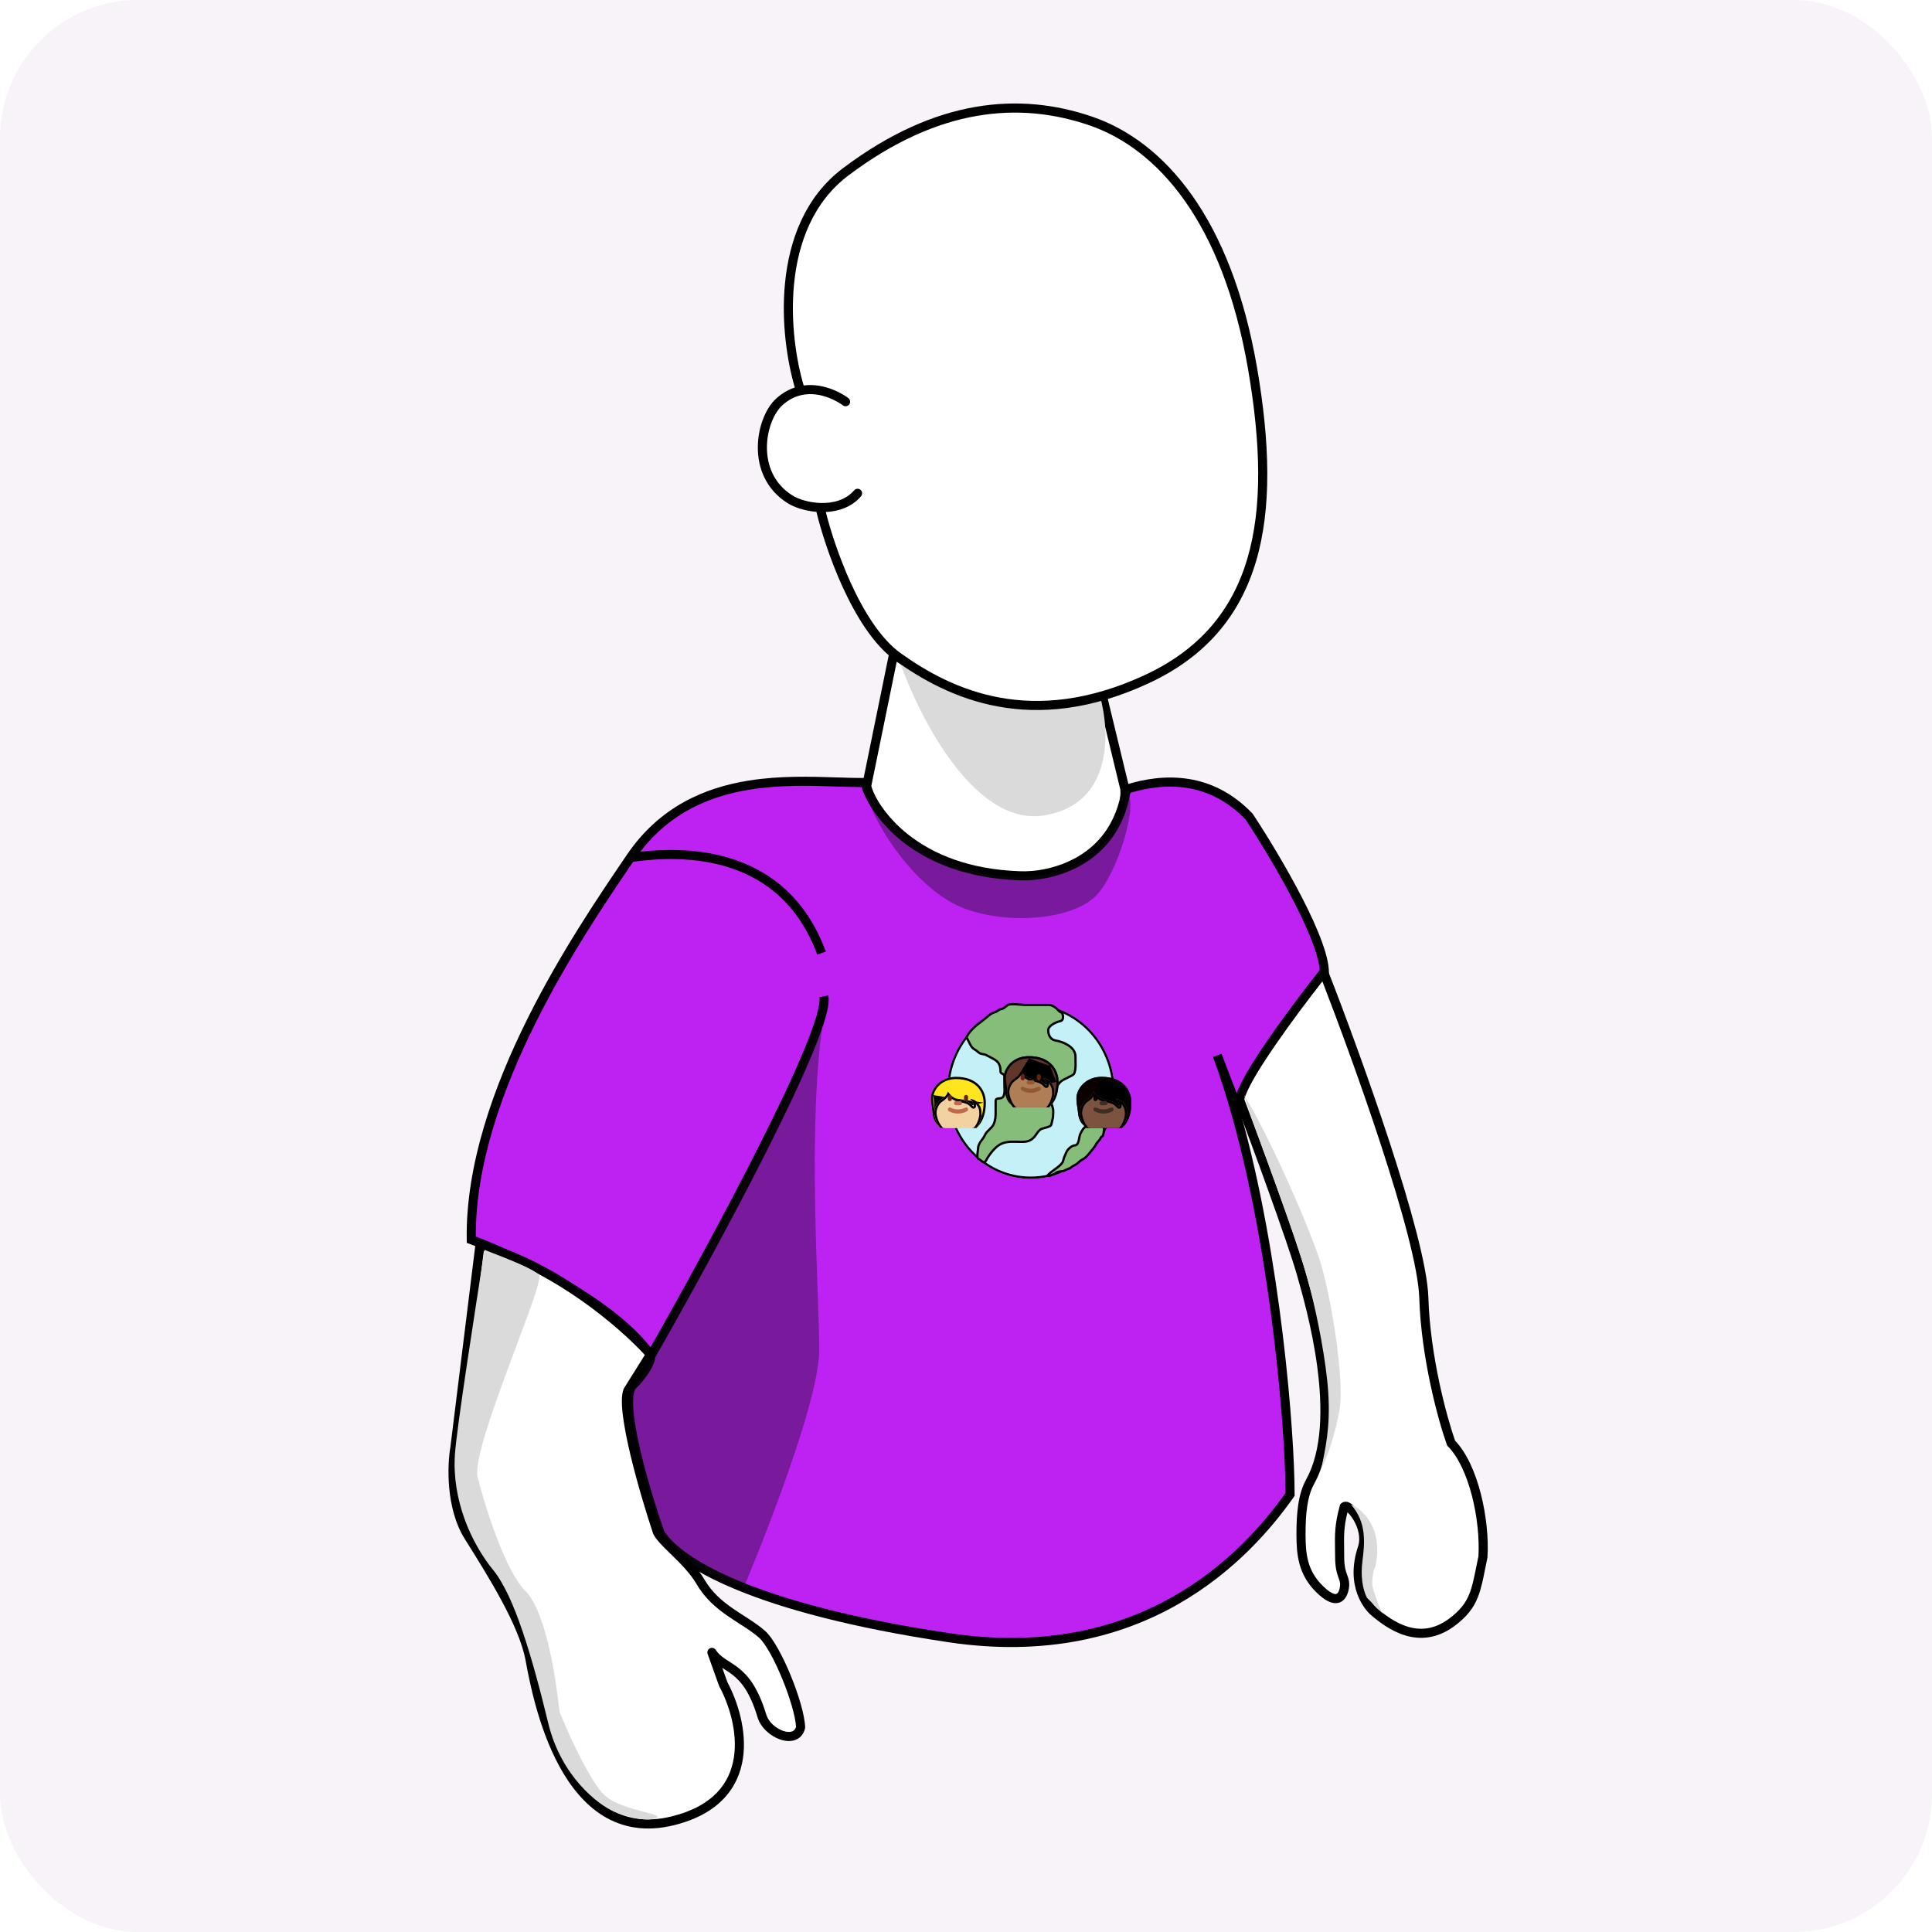 <svg width="56" height="56" viewBox="0 0 56 56" fill="none" xmlns="http://www.w3.org/2000/svg">
<rect width="56" height="56" rx="4" fill="#F7F3F8"/>
<path d="M25.119 22.787L25.903 18.956C28.34 20.654 29.951 20.698 31.953 20.175L32.606 22.874C32.65 23.803 32.041 25.617 29.255 25.443C26.468 25.269 25.337 23.6 25.119 22.787Z" fill="white"/>
<path fill-rule="evenodd" clip-rule="evenodd" d="M25.854 18.834C25.895 18.818 25.942 18.823 25.978 18.848C27.186 19.69 28.18 20.115 29.113 20.268C30.045 20.422 30.928 20.307 31.92 20.048C31.954 20.039 31.991 20.044 32.021 20.062C32.052 20.08 32.073 20.11 32.082 20.144L32.735 22.843C32.737 22.852 32.738 22.86 32.738 22.868C32.761 23.36 32.612 24.082 32.089 24.66C31.562 25.244 30.671 25.663 29.246 25.574C26.403 25.397 25.224 23.688 24.992 22.821C24.986 22.802 24.986 22.781 24.99 22.761L25.773 18.93C25.782 18.887 25.812 18.851 25.854 18.834ZM25.992 19.178L25.255 22.783C25.477 23.553 26.568 25.143 29.263 25.311C30.625 25.396 31.431 24.996 31.894 24.484C32.357 23.972 32.493 23.33 32.475 22.893L31.857 20.336C30.897 20.577 30.011 20.684 29.07 20.529C28.131 20.374 27.149 19.96 25.992 19.178Z" fill="black"/>
<path d="M30.249 23.637C28.218 23.951 26.592 20.706 26.033 19.044C28.733 20.874 30.28 20.534 31.865 20.185L31.884 20.181C32.17 21.187 32.279 23.322 30.249 23.637Z" fill="#DADADA"/>
<path d="M24.51 4.983C22.385 6.585 22.739 9.871 23.204 11.322C23.002 11.367 22.794 11.465 22.594 11.643C22.039 12.138 21.724 13.733 22.899 14.473C23.093 14.595 23.422 14.698 23.77 14.711C24.002 15.726 24.814 18.173 26.033 19.044C27.557 20.132 29.907 21.22 33.216 19.697C36.524 18.173 37.047 14.995 36.307 10.685C35.567 6.376 33.651 4.199 31.605 3.503C29.559 2.806 27.165 2.98 24.51 4.983Z" fill="white"/>
<path fill-rule="evenodd" clip-rule="evenodd" d="M31.563 3.628C29.561 2.946 27.212 3.11 24.589 5.088C23.567 5.859 23.134 7.04 23.017 8.222C22.906 9.346 23.082 10.455 23.295 11.173C23.601 11.133 23.886 11.197 24.107 11.28C24.357 11.374 24.535 11.496 24.59 11.539C24.648 11.584 24.658 11.667 24.614 11.724C24.569 11.782 24.486 11.792 24.429 11.747C24.391 11.718 24.235 11.61 24.014 11.527C23.793 11.443 23.517 11.388 23.232 11.451C23.052 11.491 22.865 11.578 22.682 11.742C22.44 11.958 22.231 12.44 22.23 12.966C22.228 13.485 22.428 14.021 22.969 14.361C23.14 14.469 23.445 14.567 23.774 14.579C24.145 14.592 24.516 14.494 24.758 14.213C24.805 14.158 24.888 14.151 24.944 14.198C24.999 14.246 25.005 14.329 24.958 14.384C24.688 14.7 24.304 14.823 23.937 14.841C24.065 15.352 24.309 16.122 24.651 16.877C25.034 17.721 25.53 18.522 26.11 18.936C26.863 19.474 27.813 20.007 28.979 20.22C30.142 20.432 31.53 20.328 33.161 19.577C34.781 18.831 35.712 17.685 36.153 16.198C36.596 14.704 36.545 12.855 36.177 10.708C35.441 6.426 33.547 4.303 31.563 3.628ZM23.664 14.836C23.791 15.36 24.046 16.181 24.411 16.986C24.798 17.837 25.317 18.694 25.957 19.151C26.727 19.701 27.714 20.257 28.932 20.479C30.151 20.702 31.594 20.589 33.271 19.816C34.96 19.039 35.943 17.834 36.406 16.273C36.866 14.721 36.808 12.825 36.437 10.663C35.692 6.326 33.756 4.096 31.648 3.378C29.558 2.666 27.118 2.85 24.43 4.878C23.328 5.709 22.876 6.972 22.755 8.196C22.64 9.35 22.819 10.485 23.038 11.232C22.859 11.291 22.679 11.391 22.506 11.545C22.194 11.823 21.967 12.386 21.966 12.966C21.964 13.553 22.194 14.185 22.829 14.584C23.026 14.708 23.334 14.809 23.664 14.836Z" fill="black"/>
<path d="M25.065 22.681C23.351 22.703 20.12 22.133 18.275 24.857C16.891 26.901 13.594 31.647 13.66 35.932C14.957 36.416 17.814 37.765 18.868 39.295C18.868 39.404 18.763 39.73 18.341 40.152C17.919 40.574 18.693 43.184 19.132 44.437C19.66 45.294 21.861 46.626 27.505 47.469C33.148 48.313 36.141 45.096 37.394 43.316C37.394 41.272 36.872 34.898 35.284 30.592L35.943 32.306C35.732 31.674 37.481 29.362 38.382 28.285C38.488 27.388 36.976 24.835 36.207 23.67C35.099 22.51 33.746 22.527 32.647 22.879C32.33 24.989 30.449 25.428 29.548 25.384C26.542 25.279 25.307 23.538 25.065 22.681Z" fill="#BD22F3"/>
<path fill-rule="evenodd" clip-rule="evenodd" d="M24.263 22.534C24.558 22.544 24.828 22.552 25.064 22.549L25.165 22.548L25.192 22.646C25.418 23.446 26.603 25.149 29.553 25.253L29.555 25.253L29.555 25.253C29.984 25.274 30.653 25.178 31.25 24.826C31.841 24.476 32.365 23.872 32.517 22.86L32.529 22.779L32.607 22.754C33.734 22.393 35.148 22.369 36.302 23.579L36.31 23.588L36.317 23.598C36.703 24.183 37.276 25.116 37.74 26.018C37.972 26.468 38.178 26.914 38.319 27.305C38.459 27.69 38.544 28.043 38.513 28.3L38.509 28.34L38.483 28.37C38.035 28.906 37.376 29.749 36.856 30.535C36.596 30.928 36.373 31.304 36.228 31.618C36.156 31.775 36.105 31.912 36.079 32.026C36.051 32.143 36.053 32.22 36.068 32.265L35.97 32.3C37.129 36.441 37.525 41.528 37.525 43.316V43.358L37.501 43.392C36.235 45.191 33.199 48.454 27.485 47.6C24.657 47.177 22.684 46.631 21.35 46.08C20.02 45.531 19.306 44.971 19.02 44.506L19.012 44.494L19.008 44.48C18.787 43.851 18.482 42.88 18.285 42.012C18.187 41.578 18.114 41.165 18.093 40.831C18.083 40.664 18.085 40.512 18.106 40.385C18.126 40.261 18.166 40.14 18.248 40.058C18.451 39.855 18.574 39.679 18.647 39.544C18.7 39.444 18.723 39.371 18.732 39.33C18.215 38.604 17.275 37.911 16.288 37.335C15.288 36.75 14.256 36.295 13.614 36.056L13.53 36.025L13.528 35.934C13.495 33.761 14.313 31.48 15.306 29.495C16.249 27.608 17.357 25.976 18.058 24.942C18.095 24.887 18.131 24.834 18.166 24.783C19.114 23.383 20.421 22.831 21.698 22.626C22.606 22.48 23.514 22.51 24.263 22.534ZM18.998 39.334C18.989 39.418 18.951 39.534 18.879 39.668C18.793 39.829 18.653 40.026 18.434 40.245C18.411 40.268 18.383 40.322 18.366 40.426C18.35 40.527 18.347 40.658 18.356 40.815C18.376 41.128 18.445 41.525 18.542 41.954C18.735 42.803 19.033 43.756 19.252 44.38C19.499 44.77 20.149 45.299 21.45 45.836C22.759 46.376 24.709 46.918 27.524 47.339C33.061 48.167 36.009 45.041 37.262 43.274C37.255 41.194 36.73 34.894 35.16 30.638L35.407 30.545L35.408 30.547L35.879 31.774C35.909 31.689 35.946 31.6 35.989 31.508C36.141 31.176 36.373 30.788 36.636 30.39C37.153 29.608 37.803 28.774 38.255 28.232C38.266 28.041 38.201 27.753 38.071 27.394C37.935 27.018 37.734 26.584 37.505 26.139C37.05 25.253 36.486 24.333 36.103 23.753C35.07 22.677 33.816 22.663 32.764 22.981C32.584 24.029 32.021 24.676 31.384 25.053C30.736 25.436 30.014 25.539 29.543 25.516C26.586 25.412 25.286 23.75 24.969 22.814C24.74 22.814 24.491 22.806 24.226 22.797C23.484 22.773 22.621 22.745 21.74 22.886C20.59 23.07 19.438 23.542 18.56 24.687C19.296 24.605 20.276 24.591 21.224 24.896C22.317 25.248 23.361 26.022 23.936 27.58L23.689 27.672C23.144 26.197 22.166 25.477 21.144 25.147C20.14 24.824 19.088 24.876 18.352 24.979C18.327 25.015 18.303 25.051 18.277 25.088C17.576 26.123 16.477 27.742 15.542 29.613C14.57 31.556 13.782 33.756 13.791 35.841C14.449 36.092 15.449 36.539 16.422 37.107C17.361 37.657 18.291 38.327 18.855 39.053C19.73 37.515 20.976 35.249 21.994 33.229C22.523 32.18 22.99 31.2 23.31 30.423C23.471 30.035 23.593 29.701 23.669 29.436C23.707 29.303 23.733 29.191 23.746 29.099C23.759 29.006 23.758 28.943 23.75 28.907L24.008 28.85C24.026 28.932 24.022 29.031 24.007 29.137C23.992 29.244 23.963 29.369 23.923 29.509C23.843 29.787 23.716 30.132 23.554 30.524C23.23 31.309 22.76 32.297 22.23 33.348C21.175 35.44 19.878 37.794 18.998 39.334Z" fill="black"/>
<path d="M23.875 29.491C23.896 29.359 23.919 29.231 23.944 29.107C23.977 29.14 23.95 29.275 23.875 29.491C23.383 32.532 23.746 37.485 23.746 39.127C23.746 40.841 21.57 45.984 21.57 45.984C20.977 45.83 19.685 45.324 19.263 44.533C18.736 43.544 18.011 40.973 18.208 40.314C18.494 40.006 18.986 39.417 18.933 39.259C20.488 36.399 23.352 30.989 23.875 29.491Z" fill="#160E1B" fill-opacity="0.4"/>
<path d="M32.307 31.637C32.307 33.036 31.219 34.169 29.877 34.169C28.535 34.169 27.447 33.036 27.447 31.637C27.447 30.239 28.535 29.106 29.877 29.106C31.219 29.106 32.307 30.239 32.307 31.637Z" fill="#C4F0F7"/>
<path fill-rule="evenodd" clip-rule="evenodd" d="M29.877 34.103C31.18 34.103 32.241 33.002 32.241 31.637C32.241 30.273 31.18 29.172 29.877 29.172C28.574 29.172 27.513 30.273 27.513 31.637C27.513 33.002 28.574 34.103 29.877 34.103ZM29.877 34.169C31.219 34.169 32.307 33.036 32.307 31.637C32.307 30.239 31.219 29.106 29.877 29.106C28.535 29.106 27.447 30.239 27.447 31.637C27.447 33.036 28.535 34.169 29.877 34.169Z" fill="black"/>
<path d="M28.012 30.07C28.109 30.212 28.118 30.352 28.266 30.429C28.319 30.456 28.353 30.508 28.407 30.533C28.463 30.559 28.534 30.551 28.591 30.584C28.822 30.718 29 30.739 29 31.054C29 31.139 29.113 31.11 29.113 31.201V31.445C29.113 31.551 29.152 31.799 29.011 31.832C28.943 31.848 28.859 31.823 28.859 31.922V32.186C28.859 32.344 28.861 32.445 28.802 32.583C28.749 32.708 28.601 32.776 28.545 32.906C28.493 33.029 28.357 33.126 28.351 33.28C28.349 33.347 28.295 33.574 28.367 33.596C28.418 33.611 28.454 33.672 28.506 33.684C28.571 33.699 28.591 33.609 28.633 33.545C28.726 33.404 28.862 33.231 29.014 33.158C29.203 33.067 29.409 33.097 29.614 33.097C29.767 33.097 29.863 33.077 29.972 32.964C30.043 32.89 30.094 32.758 30.198 32.719C30.258 32.696 30.421 32.666 30.461 32.621C30.475 32.605 30.523 32.394 30.524 32.362C30.526 32.29 30.538 32.187 30.517 32.117C30.479 31.986 30.433 31.866 30.409 31.732C30.39 31.622 30.483 31.642 30.55 31.584C30.619 31.524 30.665 31.435 30.727 31.369C30.8 31.294 30.871 31.281 30.953 31.232C30.997 31.206 31.105 31.167 31.13 31.125C31.195 31.017 31.173 30.752 31.173 30.622C31.173 30.346 30.819 30.195 30.597 30.159C30.456 30.137 30.383 30.009 30.383 29.864C30.383 29.72 30.634 29.617 30.737 29.598C30.847 29.577 30.834 29.362 30.737 29.333C30.701 29.322 30.639 29.24 30.607 29.215C30.557 29.177 30.473 29.129 30.411 29.129H29.704C29.608 29.129 29.281 29.075 29.204 29.135C29.162 29.168 29.082 29.243 29.028 29.246C28.949 29.251 28.919 29.319 28.845 29.336C28.71 29.367 28.612 29.483 28.514 29.557C28.329 29.695 28.118 29.85 28.012 30.07Z" fill="#86BD7A"/>
<path fill-rule="evenodd" clip-rule="evenodd" d="M29.599 29.088C29.645 29.093 29.682 29.096 29.704 29.096H30.411C30.449 29.096 30.491 29.11 30.527 29.128C30.565 29.146 30.6 29.169 30.627 29.189C30.637 29.197 30.648 29.209 30.659 29.22C30.665 29.226 30.67 29.231 30.675 29.237C30.681 29.243 30.687 29.249 30.694 29.257C30.706 29.269 30.717 29.28 30.727 29.288C30.738 29.297 30.744 29.301 30.746 29.301C30.781 29.312 30.806 29.338 30.822 29.368C30.838 29.398 30.846 29.433 30.847 29.467C30.848 29.502 30.842 29.537 30.826 29.567C30.809 29.598 30.782 29.622 30.743 29.63C30.696 29.639 30.611 29.668 30.538 29.712C30.502 29.734 30.471 29.759 30.449 29.785C30.427 29.812 30.416 29.838 30.416 29.864C30.416 29.999 30.483 30.108 30.602 30.127C30.717 30.145 30.865 30.193 30.986 30.273C31.107 30.353 31.206 30.468 31.206 30.622C31.206 30.644 31.206 30.672 31.207 30.703C31.209 30.757 31.21 30.821 31.209 30.882C31.207 30.931 31.204 30.98 31.197 31.024C31.189 31.068 31.178 31.109 31.159 31.142C31.148 31.158 31.133 31.172 31.117 31.183C31.101 31.194 31.082 31.204 31.064 31.214C31.049 31.222 31.033 31.229 31.018 31.236C31.016 31.238 31.013 31.239 31.01 31.24C30.993 31.248 30.98 31.255 30.97 31.261C30.941 31.278 30.913 31.291 30.886 31.304C30.874 31.309 30.862 31.315 30.852 31.32C30.817 31.338 30.784 31.358 30.751 31.392C30.726 31.419 30.703 31.45 30.678 31.483C30.675 31.488 30.671 31.493 30.668 31.498C30.64 31.536 30.609 31.576 30.572 31.608C30.552 31.626 30.53 31.637 30.511 31.646C30.503 31.649 30.496 31.652 30.49 31.655C30.48 31.659 30.471 31.663 30.463 31.667C30.451 31.674 30.446 31.679 30.443 31.685C30.44 31.691 30.438 31.703 30.442 31.726C30.458 31.82 30.485 31.905 30.514 31.995C30.526 32.032 30.537 32.069 30.549 32.108C30.561 32.148 30.563 32.195 30.562 32.239C30.561 32.262 30.56 32.284 30.559 32.305C30.559 32.308 30.559 32.311 30.559 32.314C30.558 32.332 30.557 32.348 30.557 32.364C30.556 32.375 30.552 32.397 30.548 32.42C30.543 32.445 30.536 32.475 30.529 32.505C30.522 32.534 30.515 32.564 30.508 32.587C30.505 32.599 30.502 32.609 30.499 32.617C30.497 32.621 30.495 32.626 30.494 32.629C30.493 32.632 30.49 32.637 30.486 32.642C30.471 32.66 30.447 32.672 30.425 32.682C30.401 32.693 30.373 32.702 30.346 32.71C30.325 32.716 30.303 32.722 30.282 32.728C30.277 32.729 30.272 32.73 30.267 32.732C30.243 32.739 30.223 32.744 30.209 32.749C30.167 32.765 30.133 32.801 30.099 32.848C30.088 32.862 30.078 32.877 30.068 32.892C30.062 32.901 30.056 32.91 30.049 32.919C30.033 32.942 30.015 32.966 29.996 32.986C29.938 33.046 29.883 33.083 29.82 33.104C29.759 33.125 29.692 33.13 29.614 33.13C29.573 33.13 29.531 33.129 29.489 33.128C29.48 33.128 29.47 33.127 29.46 33.127C29.409 33.126 29.359 33.125 29.309 33.127C29.211 33.13 29.117 33.145 29.028 33.188C28.886 33.256 28.754 33.423 28.66 33.563C28.651 33.577 28.643 33.593 28.634 33.611C28.633 33.612 28.633 33.613 28.632 33.615C28.624 33.63 28.615 33.647 28.606 33.662C28.596 33.678 28.583 33.694 28.565 33.705C28.546 33.717 28.523 33.722 28.499 33.716C28.464 33.708 28.436 33.684 28.416 33.667L28.415 33.666C28.391 33.646 28.375 33.633 28.357 33.627C28.32 33.616 28.307 33.581 28.301 33.553C28.295 33.523 28.296 33.487 28.298 33.453C28.301 33.417 28.305 33.381 28.31 33.35L28.311 33.344C28.314 33.315 28.317 33.293 28.318 33.279C28.321 33.192 28.361 33.123 28.404 33.062C28.414 33.047 28.425 33.032 28.436 33.018L28.436 33.017C28.447 33.003 28.457 32.989 28.467 32.976C28.486 32.948 28.503 32.921 28.515 32.893C28.546 32.822 28.601 32.768 28.651 32.72L28.652 32.719C28.703 32.669 28.748 32.625 28.772 32.57C28.826 32.444 28.826 32.352 28.826 32.203C28.826 32.197 28.826 32.192 28.826 32.186V31.922C28.826 31.892 28.832 31.867 28.847 31.848C28.862 31.829 28.882 31.819 28.901 31.814C28.919 31.809 28.939 31.807 28.955 31.806L28.956 31.806C28.974 31.804 28.989 31.803 29.003 31.8C29.028 31.794 29.045 31.779 29.057 31.757C29.07 31.733 29.078 31.7 29.082 31.663C29.086 31.625 29.085 31.585 29.084 31.547C29.083 31.534 29.083 31.52 29.082 31.508C29.081 31.484 29.08 31.462 29.08 31.445V31.201C29.08 31.186 29.076 31.179 29.071 31.174C29.065 31.167 29.056 31.162 29.041 31.154C29.04 31.154 29.039 31.154 29.038 31.153C29.026 31.146 29.008 31.137 28.994 31.123C28.977 31.107 28.967 31.084 28.967 31.054C28.967 30.979 28.956 30.923 28.938 30.88C28.92 30.837 28.894 30.804 28.861 30.776C28.827 30.748 28.786 30.724 28.737 30.699C28.724 30.692 28.71 30.685 28.696 30.678C28.658 30.658 28.617 30.637 28.574 30.613C28.552 30.599 28.525 30.594 28.493 30.589C28.491 30.588 28.488 30.588 28.485 30.587C28.457 30.583 28.424 30.577 28.393 30.563C28.361 30.548 28.336 30.526 28.314 30.506L28.312 30.505C28.29 30.485 28.272 30.469 28.251 30.458C28.169 30.415 28.125 30.354 28.091 30.289C28.079 30.266 28.068 30.244 28.058 30.222C28.037 30.178 28.016 30.134 27.985 30.088C27.979 30.078 27.977 30.066 27.983 30.055C28.089 29.834 28.298 29.677 28.477 29.543C28.483 29.539 28.488 29.535 28.494 29.53C28.518 29.513 28.541 29.492 28.566 29.471C28.568 29.469 28.57 29.468 28.571 29.466C28.595 29.446 28.619 29.425 28.645 29.405C28.7 29.361 28.763 29.321 28.837 29.304C28.864 29.298 28.884 29.284 28.909 29.265C28.911 29.263 28.913 29.262 28.915 29.26C28.942 29.24 28.976 29.216 29.026 29.213C29.033 29.213 29.044 29.21 29.058 29.203C29.071 29.196 29.086 29.186 29.101 29.175C29.121 29.161 29.139 29.146 29.155 29.133C29.165 29.124 29.174 29.116 29.183 29.109C29.198 29.098 29.216 29.091 29.235 29.086C29.254 29.081 29.276 29.078 29.298 29.076C29.344 29.072 29.397 29.073 29.449 29.076C29.498 29.079 29.548 29.084 29.592 29.088C29.594 29.088 29.597 29.088 29.599 29.088ZM29.146 31.201V31.445C29.146 31.461 29.147 31.48 29.148 31.502C29.148 31.515 29.149 31.529 29.15 31.544C29.151 31.583 29.152 31.627 29.148 31.669C29.143 31.711 29.134 31.753 29.115 31.788C29.095 31.825 29.064 31.853 29.018 31.864C28.999 31.868 28.98 31.87 28.963 31.871L28.961 31.871C28.943 31.873 28.929 31.874 28.918 31.877C28.907 31.88 28.902 31.884 28.899 31.888C28.896 31.892 28.892 31.901 28.892 31.922V32.186C28.892 32.193 28.892 32.2 28.892 32.206C28.892 32.353 28.892 32.457 28.833 32.596C28.804 32.664 28.75 32.716 28.701 32.763L28.698 32.767C28.646 32.816 28.6 32.861 28.576 32.919C28.561 32.953 28.541 32.984 28.521 33.014C28.511 33.028 28.5 33.042 28.49 33.056L28.489 33.057C28.478 33.072 28.468 33.086 28.458 33.1C28.417 33.158 28.386 33.214 28.384 33.282C28.383 33.299 28.38 33.324 28.376 33.351C28.376 33.354 28.375 33.356 28.375 33.359C28.371 33.39 28.366 33.424 28.364 33.457C28.362 33.49 28.362 33.519 28.366 33.54C28.368 33.551 28.371 33.557 28.373 33.561C28.374 33.563 28.375 33.563 28.375 33.564C28.375 33.564 28.376 33.564 28.376 33.564C28.376 33.564 28.376 33.564 28.376 33.564C28.408 33.574 28.434 33.596 28.454 33.613C28.455 33.614 28.456 33.615 28.457 33.616C28.48 33.635 28.497 33.648 28.514 33.652C28.521 33.654 28.526 33.652 28.53 33.65C28.535 33.646 28.542 33.639 28.55 33.626C28.558 33.614 28.565 33.6 28.574 33.584L28.575 33.581C28.584 33.564 28.594 33.544 28.606 33.527C28.699 33.386 28.839 33.206 29 33.128C29.1 33.08 29.204 33.065 29.307 33.061C29.358 33.059 29.41 33.06 29.462 33.061C29.472 33.062 29.482 33.062 29.492 33.062C29.533 33.063 29.574 33.065 29.614 33.065C29.69 33.065 29.748 33.059 29.799 33.042C29.85 33.024 29.897 32.994 29.948 32.941C29.964 32.924 29.979 32.904 29.995 32.881C30.001 32.873 30.006 32.865 30.012 32.856C30.023 32.841 30.035 32.824 30.046 32.809C30.081 32.761 30.125 32.711 30.186 32.688C30.203 32.681 30.226 32.675 30.25 32.668C30.255 32.667 30.26 32.665 30.265 32.664C30.286 32.658 30.307 32.653 30.328 32.647C30.354 32.639 30.378 32.631 30.398 32.622C30.417 32.614 30.429 32.606 30.434 32.601C30.435 32.599 30.436 32.597 30.437 32.595C30.439 32.589 30.442 32.58 30.445 32.569C30.451 32.547 30.458 32.519 30.465 32.49C30.472 32.461 30.478 32.431 30.483 32.407C30.488 32.382 30.491 32.366 30.491 32.362C30.491 32.346 30.492 32.328 30.493 32.31C30.493 32.307 30.493 32.305 30.493 32.302C30.494 32.281 30.496 32.259 30.496 32.238C30.497 32.195 30.494 32.156 30.486 32.127C30.475 32.091 30.464 32.055 30.452 32.019C30.423 31.928 30.394 31.836 30.377 31.738C30.371 31.706 30.373 31.679 30.384 31.656C30.395 31.633 30.414 31.619 30.431 31.61C30.442 31.603 30.456 31.598 30.468 31.592C30.474 31.59 30.479 31.588 30.483 31.586C30.5 31.578 30.515 31.57 30.529 31.559C30.56 31.532 30.587 31.497 30.614 31.459C30.618 31.454 30.621 31.45 30.625 31.445C30.649 31.412 30.675 31.377 30.704 31.347C30.744 31.305 30.783 31.281 30.822 31.261C30.836 31.254 30.849 31.248 30.862 31.242C30.887 31.23 30.91 31.22 30.936 31.204C30.949 31.197 30.965 31.189 30.982 31.181C30.985 31.179 30.987 31.178 30.99 31.177C31.005 31.17 31.019 31.163 31.034 31.155C31.051 31.146 31.067 31.138 31.079 31.129C31.092 31.12 31.099 31.112 31.102 31.108C31.115 31.086 31.125 31.054 31.132 31.013C31.138 30.973 31.142 30.928 31.143 30.881C31.144 30.82 31.143 30.761 31.141 30.709C31.14 30.677 31.14 30.648 31.14 30.622C31.14 30.5 31.062 30.402 30.95 30.328C30.838 30.255 30.699 30.209 30.592 30.192C30.429 30.166 30.35 30.018 30.35 29.864C30.35 29.818 30.37 29.777 30.398 29.743C30.427 29.709 30.464 29.68 30.504 29.656C30.583 29.608 30.675 29.576 30.731 29.565C30.747 29.562 30.759 29.552 30.768 29.536C30.777 29.518 30.782 29.495 30.781 29.469C30.781 29.444 30.774 29.419 30.764 29.399C30.754 29.38 30.741 29.369 30.727 29.364C30.712 29.36 30.697 29.349 30.685 29.339C30.672 29.328 30.659 29.315 30.646 29.302C30.64 29.296 30.633 29.288 30.626 29.281C30.621 29.275 30.616 29.27 30.612 29.265C30.601 29.254 30.592 29.246 30.586 29.241C30.563 29.223 30.532 29.203 30.499 29.187C30.466 29.171 30.434 29.162 30.411 29.162H29.704C29.678 29.162 29.638 29.158 29.593 29.154C29.591 29.154 29.588 29.154 29.586 29.154C29.542 29.149 29.493 29.145 29.445 29.142C29.394 29.139 29.345 29.138 29.304 29.142C29.283 29.143 29.266 29.146 29.252 29.15C29.237 29.153 29.229 29.158 29.224 29.161C29.218 29.166 29.21 29.173 29.201 29.18C29.183 29.195 29.161 29.213 29.14 29.228C29.123 29.241 29.106 29.253 29.088 29.262C29.07 29.271 29.05 29.278 29.03 29.279C29.001 29.281 28.98 29.294 28.954 29.313C28.952 29.315 28.95 29.317 28.947 29.318C28.923 29.336 28.893 29.359 28.852 29.368C28.792 29.382 28.738 29.416 28.686 29.457C28.661 29.476 28.638 29.496 28.614 29.517C28.613 29.518 28.611 29.519 28.609 29.521C28.584 29.542 28.559 29.564 28.534 29.583C28.53 29.586 28.526 29.589 28.522 29.592C28.343 29.726 28.152 29.869 28.05 30.067C28.079 30.112 28.101 30.158 28.12 30.2C28.13 30.221 28.14 30.24 28.149 30.258C28.18 30.317 28.215 30.365 28.282 30.4C28.31 30.415 28.334 30.436 28.354 30.454C28.356 30.455 28.357 30.456 28.358 30.457C28.38 30.477 28.399 30.493 28.421 30.503C28.443 30.513 28.467 30.517 28.497 30.522C28.5 30.523 28.502 30.523 28.504 30.524C28.536 30.529 28.573 30.536 28.607 30.555C28.648 30.579 28.687 30.599 28.725 30.618C28.739 30.626 28.753 30.633 28.768 30.64C28.817 30.666 28.864 30.693 28.903 30.726C28.943 30.76 28.976 30.8 28.999 30.854C29.021 30.908 29.033 30.973 29.033 31.054C29.033 31.067 29.037 31.073 29.041 31.077C29.047 31.083 29.056 31.088 29.072 31.096L29.072 31.096C29.085 31.103 29.105 31.113 29.119 31.129C29.136 31.147 29.146 31.171 29.146 31.201Z" fill="black"/>
<path d="M30.357 34.081C30.469 33.938 30.679 33.852 30.787 33.708C30.821 33.662 30.826 33.586 30.85 33.535C30.876 33.481 30.895 33.419 30.924 33.368C30.965 33.296 31.07 33.203 31.153 33.199C31.286 33.192 31.266 32.963 31.314 32.863C31.363 32.762 31.418 32.673 31.513 32.623C31.597 32.58 31.659 32.579 31.755 32.579C31.833 32.579 31.89 32.618 31.965 32.618C32.024 32.618 31.993 32.819 31.985 32.857C31.981 32.875 31.968 32.937 31.947 32.941C31.904 32.949 31.896 33.013 31.872 33.038C31.847 33.067 31.824 33.091 31.798 33.121C31.767 33.158 31.751 33.214 31.721 33.248C31.614 33.37 31.51 33.547 31.358 33.619C31.286 33.653 31.235 33.734 31.163 33.765C31.128 33.779 31.081 33.808 31.054 33.832C31.014 33.867 30.969 33.872 30.923 33.897C30.882 33.919 30.827 33.947 30.778 33.948C30.742 33.95 30.626 33.972 30.605 34C30.582 34.03 30.528 34.036 30.496 34.055C30.424 34.096 30.386 34.081 30.357 34.081Z" fill="#86BD7A"/>
<path fill-rule="evenodd" clip-rule="evenodd" d="M31.755 32.612C31.659 32.612 31.605 32.613 31.528 32.653C31.444 32.697 31.392 32.778 31.344 32.877C31.334 32.898 31.327 32.927 31.32 32.963C31.318 32.973 31.316 32.983 31.314 32.993C31.309 33.019 31.304 33.048 31.297 33.074C31.288 33.11 31.276 33.148 31.254 33.177C31.232 33.208 31.199 33.23 31.155 33.232C31.123 33.234 31.083 33.253 31.043 33.284C31.004 33.315 30.971 33.352 30.953 33.384C30.94 33.408 30.928 33.434 30.917 33.463C30.915 33.468 30.913 33.473 30.911 33.477C30.901 33.501 30.891 33.526 30.88 33.549C30.871 33.567 30.865 33.589 30.858 33.615C30.857 33.62 30.855 33.626 30.854 33.632C30.845 33.663 30.834 33.699 30.813 33.728C30.756 33.804 30.672 33.865 30.593 33.922L30.592 33.922C30.535 33.964 30.48 34.003 30.434 34.046C30.447 34.042 30.462 34.036 30.479 34.026C30.49 34.02 30.502 34.016 30.512 34.012C30.517 34.01 30.522 34.008 30.526 34.007L30.528 34.006C30.533 34.004 30.538 34.003 30.543 34.001C30.563 33.993 30.573 33.987 30.578 33.981C30.589 33.966 30.608 33.956 30.623 33.95C30.639 33.943 30.659 33.937 30.678 33.932C30.715 33.923 30.756 33.916 30.777 33.916C30.817 33.914 30.865 33.891 30.907 33.868C30.927 33.857 30.947 33.85 30.964 33.843C30.969 33.841 30.974 33.84 30.979 33.838C30.999 33.83 31.016 33.821 31.032 33.807C31.063 33.781 31.113 33.75 31.15 33.734C31.18 33.722 31.207 33.698 31.238 33.669C31.24 33.668 31.241 33.667 31.242 33.665C31.271 33.639 31.305 33.608 31.344 33.589C31.414 33.556 31.474 33.498 31.531 33.431C31.559 33.399 31.585 33.365 31.612 33.331L31.614 33.327C31.642 33.292 31.669 33.258 31.696 33.226C31.708 33.213 31.718 33.194 31.73 33.17L31.73 33.169C31.741 33.147 31.755 33.121 31.773 33.1C31.794 33.076 31.813 33.055 31.833 33.033C31.838 33.027 31.843 33.022 31.848 33.016C31.851 33.013 31.854 33.008 31.858 32.999C31.86 32.996 31.861 32.993 31.863 32.989C31.866 32.982 31.87 32.974 31.873 32.968C31.883 32.949 31.9 32.92 31.934 32.91C31.936 32.906 31.938 32.901 31.941 32.893C31.945 32.881 31.948 32.868 31.951 32.858C31.951 32.855 31.952 32.852 31.953 32.85C31.953 32.85 31.953 32.85 31.953 32.85C31.956 32.833 31.966 32.775 31.967 32.722C31.968 32.696 31.966 32.673 31.962 32.658C31.962 32.655 31.961 32.652 31.96 32.651C31.92 32.65 31.886 32.639 31.855 32.631L31.852 32.63C31.818 32.62 31.789 32.612 31.755 32.612ZM32.017 32.864C32.021 32.843 32.032 32.782 32.033 32.724C32.034 32.696 32.033 32.665 32.026 32.641C32.023 32.629 32.018 32.616 32.009 32.605C31.998 32.593 31.984 32.585 31.965 32.585C31.933 32.585 31.905 32.576 31.87 32.567L31.87 32.566C31.837 32.557 31.799 32.546 31.755 32.546C31.658 32.546 31.59 32.546 31.498 32.594C31.393 32.649 31.334 32.747 31.285 32.849C31.271 32.878 31.262 32.915 31.255 32.95C31.253 32.961 31.251 32.972 31.249 32.983C31.244 33.008 31.239 33.034 31.233 33.058C31.225 33.092 31.215 33.119 31.201 33.138C31.188 33.155 31.173 33.165 31.151 33.166C31.1 33.169 31.046 33.198 31.003 33.232C30.958 33.267 30.918 33.311 30.896 33.352C30.88 33.379 30.867 33.409 30.856 33.438C30.854 33.443 30.851 33.448 30.849 33.453C30.84 33.477 30.831 33.499 30.82 33.521C30.809 33.545 30.801 33.574 30.794 33.6C30.793 33.605 30.791 33.61 30.79 33.615C30.782 33.646 30.773 33.671 30.76 33.688C30.71 33.755 30.635 33.81 30.554 33.868C30.552 33.87 30.551 33.871 30.549 33.872C30.472 33.928 30.389 33.987 30.331 34.061C30.324 34.071 30.322 34.085 30.328 34.096C30.333 34.107 30.345 34.114 30.357 34.114C30.361 34.114 30.365 34.115 30.37 34.115C30.373 34.115 30.375 34.116 30.378 34.116C30.387 34.117 30.399 34.117 30.412 34.117C30.44 34.115 30.472 34.106 30.512 34.083C30.518 34.08 30.525 34.077 30.534 34.074C30.539 34.072 30.543 34.071 30.548 34.069L30.549 34.069C30.554 34.067 30.56 34.065 30.565 34.063C30.586 34.055 30.614 34.044 30.631 34.02C30.631 34.02 30.631 34.02 30.632 34.02C30.633 34.019 30.637 34.015 30.648 34.011C30.661 34.005 30.677 34.001 30.694 33.996C30.729 33.987 30.765 33.982 30.78 33.981C30.837 33.979 30.898 33.947 30.939 33.926C30.954 33.918 30.968 33.912 30.984 33.906C30.99 33.904 30.996 33.902 31.003 33.899C31.026 33.89 31.052 33.878 31.076 33.857C31.1 33.835 31.144 33.808 31.175 33.795C31.218 33.777 31.253 33.745 31.283 33.718L31.284 33.717C31.315 33.688 31.342 33.663 31.373 33.649C31.455 33.61 31.523 33.543 31.582 33.474C31.61 33.44 31.637 33.405 31.663 33.372L31.666 33.368C31.694 33.333 31.72 33.299 31.746 33.27C31.763 33.249 31.776 33.224 31.787 33.203L31.788 33.201C31.8 33.177 31.811 33.158 31.823 33.143C31.843 33.119 31.862 33.099 31.881 33.078C31.886 33.072 31.892 33.066 31.897 33.06C31.906 33.05 31.913 33.038 31.918 33.028C31.92 33.023 31.922 33.018 31.924 33.014C31.927 33.009 31.929 33.004 31.932 32.998C31.942 32.978 31.948 32.974 31.953 32.973C31.96 32.972 31.966 32.969 31.971 32.965C31.98 32.959 31.986 32.951 31.989 32.946C31.995 32.937 32 32.925 32.003 32.915C32.008 32.902 32.011 32.888 32.014 32.877C32.015 32.872 32.016 32.867 32.017 32.864C32.017 32.864 32.017 32.864 32.017 32.864L32.017 32.864ZM31.932 32.912C31.932 32.912 31.932 32.912 31.932 32.912ZM31.932 32.913C31.932 32.913 31.932 32.913 31.932 32.913C31.932 32.913 31.932 32.913 31.932 32.912M31.932 32.912C31.932 32.913 31.932 32.913 31.932 32.913ZM31.932 32.913C31.932 32.913 31.932 32.913 31.932 32.913Z" fill="black"/>
<g clip-path="url(#clip0)">
<g filter="url(#filter0_d)">
<path d="M27.716 30.869C27.27 30.869 27.047 31.166 26.994 31.386C26.956 31.547 27.014 31.735 27.032 31.94C27.047 32.122 27.151 32.275 27.257 32.306C27.409 32.504 27.572 32.495 27.844 32.495C28.376 32.495 28.575 32.087 28.575 31.618C28.575 31.26 28.328 30.869 27.716 30.869Z" fill="#FFE51E"/>
</g>
<g filter="url(#filter1_d)">
<path fill-rule="evenodd" clip-rule="evenodd" d="M27.097 31.934L27.097 31.934C27.104 32.015 27.131 32.089 27.166 32.145C27.202 32.202 27.243 32.234 27.275 32.243L27.296 32.249L27.309 32.266C27.377 32.353 27.443 32.392 27.521 32.411C27.599 32.43 27.69 32.429 27.814 32.429C27.824 32.429 27.834 32.429 27.844 32.429C28.09 32.429 28.253 32.336 28.355 32.194C28.46 32.049 28.509 31.845 28.509 31.618M27.058 31.401C27.105 31.207 27.305 30.935 27.716 30.935C28.007 30.935 28.204 31.028 28.328 31.155C28.452 31.284 28.509 31.454 28.509 31.618M27.058 31.401C27.042 31.47 27.046 31.547 27.057 31.638C27.061 31.668 27.066 31.701 27.072 31.736C27.081 31.799 27.092 31.867 27.097 31.934M26.994 31.386C27.047 31.166 27.27 30.869 27.716 30.869C28.328 30.869 28.575 31.26 28.575 31.618C28.575 32.087 28.376 32.495 27.844 32.495C27.833 32.495 27.822 32.495 27.812 32.495C27.559 32.496 27.403 32.496 27.257 32.306C27.151 32.275 27.047 32.122 27.032 31.94C27.026 31.875 27.016 31.811 27.007 31.75C26.987 31.618 26.968 31.496 26.994 31.386Z" fill="black"/>
</g>
<g filter="url(#filter2_d)">
<path d="M28.369 31.657C28.317 31.584 28.251 31.525 28.107 31.504C28.161 31.529 28.213 31.617 28.22 31.666C28.227 31.715 28.233 31.754 28.19 31.705C28.019 31.511 27.832 31.587 27.646 31.468C27.517 31.385 27.477 31.293 27.477 31.293C27.477 31.293 27.462 31.416 27.265 31.541C27.209 31.577 27.141 31.658 27.103 31.777C27.076 31.863 27.079 31.916 27.085 31.976C27.155 32.361 27.409 32.578 27.767 32.578C28.125 32.578 28.379 32.404 28.449 32.002C28.45 31.984 28.451 31.967 28.451 31.95C28.451 31.799 28.427 31.74 28.369 31.657Z" fill="#F3D2A2"/>
</g>
<g filter="url(#filter3_d)">
<path fill-rule="evenodd" clip-rule="evenodd" d="M28.369 31.657C28.336 31.61 28.297 31.57 28.237 31.541C28.202 31.524 28.16 31.511 28.107 31.504C28.139 31.519 28.17 31.555 28.191 31.593C28.198 31.605 28.205 31.618 28.209 31.63C28.214 31.641 28.217 31.652 28.219 31.662C28.219 31.663 28.22 31.665 28.22 31.666C28.22 31.668 28.22 31.669 28.22 31.671C28.221 31.673 28.221 31.676 28.221 31.678C28.221 31.678 28.221 31.678 28.221 31.678C28.227 31.721 28.23 31.75 28.19 31.705C28.184 31.698 28.177 31.691 28.171 31.684C28.167 31.681 28.164 31.677 28.16 31.674C28.158 31.672 28.155 31.669 28.152 31.667C28.064 31.586 27.971 31.568 27.878 31.549C27.801 31.533 27.724 31.518 27.646 31.468C27.59 31.432 27.55 31.394 27.524 31.362C27.49 31.322 27.477 31.293 27.477 31.293C27.477 31.293 27.474 31.323 27.446 31.369C27.418 31.415 27.364 31.478 27.265 31.541C27.209 31.577 27.141 31.658 27.103 31.777C27.076 31.863 27.079 31.916 27.085 31.976C27.155 32.361 27.409 32.578 27.767 32.578C28.125 32.578 28.379 32.404 28.449 32.002L28.449 32C28.45 31.983 28.451 31.966 28.451 31.95C28.451 31.799 28.427 31.74 28.369 31.657ZM28.285 31.657C28.295 31.669 28.305 31.681 28.315 31.695L28.369 31.657L28.315 31.695C28.342 31.734 28.358 31.763 28.369 31.797C28.38 31.832 28.386 31.877 28.386 31.95C28.386 31.963 28.384 31.977 28.383 31.994C28.35 32.181 28.276 32.308 28.175 32.389C28.073 32.471 27.936 32.512 27.767 32.512C27.602 32.512 27.465 32.462 27.361 32.371C27.258 32.281 27.183 32.146 27.151 31.967C27.145 31.913 27.143 31.87 27.166 31.797L27.166 31.797C27.2 31.69 27.259 31.623 27.301 31.596C27.395 31.536 27.454 31.475 27.489 31.423C27.519 31.455 27.558 31.49 27.611 31.524L27.611 31.524C27.699 31.581 27.791 31.599 27.867 31.614C27.882 31.617 27.896 31.62 27.909 31.623C27.994 31.641 28.068 31.666 28.141 31.749M28.285 31.657C28.285 31.659 28.285 31.66 28.286 31.661C28.287 31.672 28.289 31.683 28.29 31.693L28.29 31.693C28.29 31.702 28.292 31.722 28.287 31.74C28.284 31.75 28.276 31.773 28.25 31.786C28.223 31.799 28.198 31.792 28.187 31.787C28.167 31.778 28.151 31.761 28.141 31.749M28.159 31.712C28.159 31.713 28.159 31.712 28.159 31.712C28.159 31.712 28.159 31.712 28.159 31.712ZM28.249 31.671C28.249 31.671 28.249 31.671 28.248 31.671C28.249 31.671 28.249 31.671 28.249 31.671Z" fill="black"/>
</g>
<path d="M28.043 32.114C28.02 32.091 27.989 32.102 27.961 32.113C27.933 32.124 27.87 32.157 27.767 32.157C27.665 32.157 27.602 32.124 27.574 32.113C27.546 32.102 27.514 32.091 27.491 32.114C27.486 32.12 27.482 32.126 27.479 32.133C27.476 32.141 27.474 32.149 27.474 32.157C27.474 32.164 27.476 32.172 27.479 32.18C27.482 32.187 27.486 32.194 27.491 32.199C27.499 32.207 27.605 32.277 27.767 32.277C27.93 32.277 28.035 32.207 28.043 32.199C28.049 32.194 28.053 32.187 28.056 32.18C28.059 32.172 28.06 32.164 28.06 32.157C28.06 32.149 28.059 32.141 28.056 32.133C28.053 32.126 28.049 32.12 28.043 32.114ZM27.826 32.036H27.709C27.693 32.036 27.678 32.03 27.667 32.019C27.656 32.007 27.65 31.992 27.65 31.976C27.65 31.96 27.656 31.945 27.667 31.933C27.678 31.922 27.693 31.916 27.709 31.916H27.826C27.841 31.916 27.856 31.922 27.867 31.933C27.878 31.945 27.885 31.96 27.885 31.976C27.885 31.992 27.878 32.007 27.867 32.019C27.856 32.03 27.841 32.036 27.826 32.036Z" fill="#C1694F"/>
<path d="M27.533 31.916C27.517 31.916 27.503 31.91 27.491 31.898C27.48 31.887 27.474 31.872 27.474 31.856V31.796C27.474 31.78 27.48 31.764 27.491 31.753C27.503 31.742 27.517 31.735 27.533 31.735C27.549 31.735 27.563 31.742 27.574 31.753C27.585 31.764 27.592 31.78 27.592 31.796V31.856C27.592 31.872 27.585 31.887 27.574 31.898C27.563 31.91 27.549 31.916 27.533 31.916ZM28.002 31.916C27.986 31.916 27.971 31.91 27.96 31.898C27.949 31.887 27.943 31.872 27.943 31.856V31.796C27.943 31.78 27.949 31.764 27.96 31.753C27.971 31.742 27.986 31.735 28.002 31.735C28.017 31.735 28.032 31.742 28.043 31.753C28.054 31.764 28.06 31.78 28.06 31.796V31.856C28.06 31.872 28.054 31.887 28.043 31.898C28.032 31.91 28.017 31.916 28.002 31.916Z" fill="#662113"/>
</g>
<g clip-path="url(#clip1)">
<g filter="url(#filter4_d)">
<path d="M29.826 30.268C29.38 30.268 29.156 30.565 29.104 30.785C29.066 30.945 29.124 31.133 29.141 31.338C29.157 31.521 29.261 31.674 29.367 31.705C29.519 31.902 29.681 31.894 29.954 31.894C30.485 31.894 30.684 31.486 30.684 31.017C30.684 30.658 30.438 30.268 29.826 30.268Z" fill="#60352A"/>
</g>
<g filter="url(#filter5_d)">
<path fill-rule="evenodd" clip-rule="evenodd" d="M29.207 31.333L29.207 31.333C29.214 31.414 29.241 31.487 29.276 31.543C29.312 31.6 29.353 31.632 29.385 31.641L29.406 31.648L29.419 31.664C29.486 31.752 29.552 31.79 29.631 31.809C29.709 31.828 29.799 31.828 29.924 31.828C29.934 31.828 29.944 31.828 29.954 31.828C30.2 31.828 30.362 31.735 30.465 31.593C30.57 31.447 30.619 31.244 30.619 31.017M29.826 30.334C29.415 30.334 29.214 30.605 29.168 30.8C29.152 30.868 29.155 30.945 29.167 31.036C29.171 31.067 29.176 31.1 29.181 31.134C29.191 31.198 29.201 31.266 29.207 31.333M29.168 30.8L29.104 30.785ZM29.826 30.334C30.117 30.334 30.314 30.426 30.437 30.554ZM30.437 30.554C30.562 30.682 30.619 30.852 30.619 31.017ZM29.104 30.785C29.156 30.565 29.38 30.268 29.826 30.268C30.438 30.268 30.684 30.658 30.684 31.017C30.684 31.486 30.485 31.894 29.954 31.894C29.943 31.894 29.932 31.894 29.921 31.894C29.668 31.894 29.513 31.894 29.367 31.705C29.261 31.674 29.157 31.521 29.141 31.338C29.136 31.273 29.126 31.21 29.117 31.148C29.097 31.016 29.078 30.894 29.104 30.785Z" fill="black"/>
</g>
<g filter="url(#filter6_d)">
<path d="M30.478 31.055C30.427 30.982 30.361 30.923 30.216 30.902C30.271 30.928 30.323 31.016 30.329 31.064C30.336 31.113 30.343 31.152 30.3 31.104C30.128 30.909 29.941 30.986 29.756 30.867C29.627 30.784 29.587 30.692 29.587 30.692C29.587 30.692 29.571 30.814 29.375 30.939C29.318 30.976 29.25 31.056 29.212 31.176C29.185 31.261 29.189 31.314 29.195 31.375C29.264 31.759 29.519 31.976 29.877 31.976C30.235 31.976 30.489 31.802 30.558 31.4C30.56 31.383 30.561 31.366 30.561 31.348C30.561 31.198 30.537 31.139 30.478 31.055Z" fill="#AF7E57"/>
</g>
<g filter="url(#filter7_d)">
<path fill-rule="evenodd" clip-rule="evenodd" d="M30.478 31.055C30.445 31.009 30.407 30.968 30.346 30.939C30.311 30.923 30.269 30.91 30.216 30.902C30.248 30.917 30.279 30.954 30.301 30.991C30.308 31.004 30.314 31.016 30.319 31.028C30.323 31.04 30.327 31.05 30.329 31.06C30.329 31.062 30.329 31.063 30.329 31.064C30.329 31.066 30.33 31.068 30.33 31.069C30.33 31.072 30.331 31.074 30.331 31.076C30.331 31.076 30.331 31.076 30.331 31.076C30.337 31.119 30.339 31.148 30.3 31.104C30.293 31.096 30.287 31.089 30.28 31.083C30.277 31.079 30.273 31.076 30.27 31.073C30.267 31.07 30.265 31.068 30.262 31.065C30.173 30.985 30.081 30.966 29.987 30.947C29.911 30.932 29.833 30.916 29.756 30.867C29.699 30.83 29.66 30.792 29.633 30.761C29.599 30.721 29.587 30.692 29.587 30.692C29.587 30.692 29.583 30.722 29.555 30.767C29.527 30.814 29.474 30.876 29.375 30.939C29.318 30.976 29.25 31.056 29.212 31.176C29.185 31.261 29.189 31.314 29.195 31.375C29.264 31.759 29.519 31.976 29.877 31.976C30.235 31.976 30.489 31.802 30.558 31.4L30.559 31.398C30.56 31.381 30.561 31.365 30.561 31.348C30.561 31.198 30.537 31.139 30.478 31.055ZM30.395 31.056C30.405 31.067 30.415 31.079 30.424 31.093L30.478 31.055L30.424 31.093C30.452 31.132 30.468 31.161 30.479 31.196C30.489 31.231 30.495 31.276 30.495 31.348C30.495 31.362 30.494 31.376 30.493 31.392C30.46 31.579 30.386 31.707 30.285 31.788C30.183 31.869 30.046 31.91 29.877 31.91C29.712 31.91 29.575 31.86 29.471 31.77C29.368 31.68 29.293 31.544 29.26 31.365C29.255 31.311 29.252 31.268 29.275 31.195L29.275 31.195C29.309 31.089 29.369 31.022 29.41 30.995M30.395 31.056C30.395 31.057 30.395 31.058 30.395 31.06C30.397 31.07 30.398 31.082 30.399 31.092L30.399 31.092C30.4 31.1 30.402 31.12 30.397 31.139C30.394 31.148 30.385 31.172 30.359 31.184C30.332 31.198 30.308 31.19 30.297 31.185C30.277 31.176 30.261 31.159 30.25 31.147C30.178 31.065 30.104 31.04 30.019 31.021C30.006 31.018 29.991 31.015 29.977 31.013C29.9 30.997 29.809 30.979 29.72 30.922L29.72 30.922C29.668 30.888 29.628 30.853 29.599 30.821C29.563 30.873 29.505 30.935 29.41 30.995M30.268 31.111C30.268 31.111 30.268 31.111 30.268 31.111C30.268 31.111 30.268 31.111 30.268 31.111ZM30.358 31.069C30.358 31.069 30.358 31.069 30.358 31.069C30.358 31.069 30.358 31.069 30.358 31.069Z" fill="black"/>
</g>
<path d="M30.153 31.512C30.13 31.489 30.098 31.501 30.071 31.512C30.043 31.523 29.98 31.555 29.877 31.555C29.774 31.555 29.711 31.523 29.683 31.512C29.656 31.501 29.624 31.489 29.601 31.512C29.596 31.518 29.591 31.525 29.588 31.532C29.585 31.539 29.584 31.547 29.584 31.555C29.584 31.563 29.585 31.571 29.588 31.578C29.591 31.585 29.596 31.592 29.601 31.598C29.609 31.605 29.715 31.675 29.877 31.675C30.039 31.675 30.145 31.605 30.153 31.598C30.158 31.592 30.163 31.585 30.166 31.578C30.169 31.571 30.17 31.563 30.17 31.555C30.17 31.547 30.169 31.539 30.166 31.532C30.163 31.525 30.158 31.518 30.153 31.512ZM29.936 31.435H29.818C29.803 31.435 29.788 31.428 29.777 31.417C29.766 31.406 29.76 31.39 29.76 31.375C29.76 31.359 29.766 31.343 29.777 31.332C29.788 31.321 29.803 31.314 29.818 31.314H29.936C29.951 31.314 29.966 31.321 29.977 31.332C29.988 31.343 29.994 31.359 29.994 31.375C29.994 31.39 29.988 31.406 29.977 31.417C29.966 31.428 29.951 31.435 29.936 31.435Z" fill="#915A34"/>
<path d="M29.643 31.314C29.627 31.314 29.612 31.308 29.601 31.297C29.59 31.285 29.584 31.27 29.584 31.254V31.194C29.584 31.178 29.59 31.163 29.601 31.152C29.612 31.14 29.627 31.134 29.643 31.134C29.658 31.134 29.673 31.14 29.684 31.152C29.695 31.163 29.701 31.178 29.701 31.194V31.254C29.701 31.27 29.695 31.285 29.684 31.297C29.673 31.308 29.658 31.314 29.643 31.314ZM30.111 31.314C30.096 31.314 30.081 31.308 30.07 31.297C30.059 31.285 30.053 31.27 30.053 31.254V31.194C30.053 31.178 30.059 31.163 30.07 31.152C30.081 31.14 30.096 31.134 30.111 31.134C30.127 31.134 30.142 31.14 30.153 31.152C30.164 31.163 30.17 31.178 30.17 31.194V31.254C30.17 31.27 30.164 31.285 30.153 31.297C30.142 31.308 30.127 31.314 30.111 31.314Z" fill="#662113"/>
</g>
<g clip-path="url(#clip2)">
<g filter="url(#filter8_d)">
<path d="M31.935 30.869C31.489 30.869 31.266 31.166 31.213 31.386C31.175 31.547 31.233 31.735 31.251 31.94C31.267 32.122 31.37 32.275 31.476 32.306C31.629 32.504 31.791 32.495 32.063 32.495C32.595 32.495 32.794 32.087 32.794 31.618C32.794 31.26 32.548 30.869 31.935 30.869Z" fill="#0B0200"/>
</g>
<g filter="url(#filter9_d)">
<path fill-rule="evenodd" clip-rule="evenodd" d="M31.317 31.934L31.317 31.934C31.323 32.015 31.35 32.089 31.385 32.145C31.422 32.202 31.463 32.234 31.495 32.243L31.515 32.249L31.528 32.266C31.596 32.353 31.662 32.392 31.74 32.411C31.818 32.43 31.909 32.429 32.034 32.429C32.043 32.429 32.053 32.429 32.063 32.429C32.31 32.429 32.472 32.336 32.575 32.194C32.68 32.049 32.728 31.845 32.728 31.618M31.935 30.935C31.525 30.935 31.324 31.207 31.278 31.401C31.261 31.47 31.265 31.547 31.277 31.638C31.28 31.668 31.286 31.701 31.291 31.736C31.3 31.799 31.311 31.867 31.317 31.934M31.278 31.401L31.213 31.386ZM31.935 30.935C32.227 30.935 32.423 31.028 32.547 31.155ZM32.547 31.155C32.672 31.284 32.728 31.454 32.728 31.618ZM31.213 31.386C31.266 31.166 31.489 30.869 31.935 30.869C32.548 30.869 32.794 31.26 32.794 31.618C32.794 32.087 32.595 32.495 32.063 32.495C32.052 32.495 32.041 32.495 32.031 32.495C31.778 32.496 31.622 32.496 31.476 32.306C31.37 32.275 31.267 32.122 31.251 31.94C31.245 31.875 31.236 31.811 31.226 31.75C31.206 31.618 31.187 31.496 31.213 31.386Z" fill="black"/>
</g>
<g filter="url(#filter10_d)">
<path d="M32.588 31.657C32.536 31.584 32.471 31.525 32.326 31.504C32.38 31.529 32.432 31.617 32.439 31.666C32.446 31.715 32.452 31.754 32.41 31.705C32.238 31.511 32.051 31.587 31.866 31.468C31.736 31.385 31.697 31.293 31.697 31.293C31.697 31.293 31.681 31.416 31.485 31.541C31.428 31.577 31.36 31.658 31.322 31.777C31.295 31.863 31.298 31.916 31.305 31.976C31.374 32.361 31.628 32.578 31.987 32.578C32.344 32.578 32.599 32.404 32.668 32.002C32.669 31.984 32.671 31.967 32.671 31.95C32.671 31.799 32.647 31.74 32.588 31.657Z" fill="#7C533E"/>
</g>
<g filter="url(#filter11_d)">
<path fill-rule="evenodd" clip-rule="evenodd" d="M32.588 31.657C32.555 31.61 32.517 31.57 32.456 31.541C32.421 31.524 32.379 31.511 32.326 31.504C32.358 31.519 32.389 31.555 32.41 31.593C32.418 31.605 32.424 31.618 32.428 31.63C32.433 31.641 32.436 31.652 32.438 31.662C32.438 31.663 32.439 31.665 32.439 31.666C32.439 31.668 32.439 31.669 32.44 31.671C32.44 31.673 32.44 31.676 32.441 31.678C32.441 31.678 32.441 31.678 32.441 31.678C32.447 31.721 32.449 31.75 32.41 31.705C32.403 31.698 32.397 31.691 32.39 31.684C32.386 31.681 32.383 31.677 32.38 31.674C32.377 31.672 32.374 31.669 32.372 31.667C32.283 31.586 32.191 31.568 32.097 31.549C32.02 31.533 31.943 31.518 31.866 31.468C31.809 31.432 31.769 31.394 31.743 31.362C31.709 31.322 31.697 31.293 31.697 31.293C31.697 31.293 31.693 31.323 31.665 31.369C31.637 31.415 31.584 31.478 31.485 31.541C31.428 31.577 31.36 31.658 31.322 31.777C31.295 31.863 31.298 31.916 31.305 31.976C31.374 32.361 31.628 32.578 31.987 32.578C32.344 32.578 32.599 32.404 32.668 32.002L32.668 32C32.669 31.983 32.671 31.966 32.671 31.95C32.671 31.799 32.647 31.74 32.588 31.657ZM32.504 31.657C32.515 31.669 32.524 31.681 32.534 31.695L32.588 31.657L32.534 31.695C32.561 31.734 32.578 31.763 32.588 31.797C32.599 31.832 32.605 31.877 32.605 31.95C32.605 31.963 32.604 31.977 32.602 31.994C32.57 32.181 32.495 32.308 32.394 32.389C32.292 32.471 32.155 32.512 31.987 32.512C31.821 32.512 31.684 32.462 31.581 32.371C31.477 32.281 31.403 32.146 31.37 31.967C31.364 31.913 31.362 31.87 31.385 31.797L31.385 31.797C31.419 31.69 31.478 31.623 31.52 31.596C31.615 31.536 31.673 31.475 31.709 31.423C31.738 31.455 31.777 31.49 31.83 31.524L31.83 31.524C31.919 31.581 32.01 31.599 32.087 31.614C32.101 31.617 32.115 31.62 32.129 31.623C32.214 31.641 32.288 31.666 32.36 31.749M32.504 31.657C32.504 31.659 32.505 31.66 32.505 31.661C32.506 31.672 32.508 31.683 32.509 31.693L32.509 31.693C32.51 31.702 32.511 31.722 32.506 31.74C32.504 31.75 32.495 31.773 32.469 31.786C32.442 31.799 32.417 31.792 32.406 31.787C32.386 31.778 32.37 31.761 32.36 31.749M32.378 31.712C32.378 31.713 32.378 31.712 32.378 31.712C32.378 31.712 32.378 31.712 32.378 31.712ZM32.468 31.671C32.468 31.671 32.468 31.671 32.468 31.671C32.468 31.671 32.468 31.671 32.468 31.671Z" fill="black"/>
</g>
<path d="M32.263 32.114C32.24 32.091 32.208 32.102 32.18 32.113C32.153 32.124 32.089 32.157 31.987 32.157C31.884 32.157 31.821 32.124 31.793 32.113C31.765 32.102 31.734 32.091 31.711 32.114C31.706 32.12 31.701 32.126 31.698 32.133C31.695 32.141 31.694 32.149 31.694 32.157C31.694 32.164 31.695 32.172 31.698 32.18C31.701 32.187 31.706 32.194 31.711 32.199C31.719 32.207 31.824 32.277 31.987 32.277C32.149 32.277 32.255 32.207 32.263 32.199C32.268 32.194 32.272 32.187 32.275 32.18C32.278 32.172 32.28 32.164 32.28 32.157C32.28 32.149 32.278 32.141 32.275 32.133C32.272 32.126 32.268 32.12 32.263 32.114ZM32.045 32.036H31.928C31.913 32.036 31.898 32.03 31.887 32.019C31.876 32.007 31.869 31.992 31.869 31.976C31.869 31.96 31.876 31.945 31.887 31.933C31.898 31.922 31.913 31.916 31.928 31.916H32.045C32.061 31.916 32.076 31.922 32.087 31.933C32.098 31.945 32.104 31.96 32.104 31.976C32.104 31.992 32.098 32.007 32.087 32.019C32.076 32.03 32.061 32.036 32.045 32.036Z" fill="#3D2E24"/>
<path d="M31.752 31.916C31.737 31.916 31.722 31.91 31.711 31.898C31.7 31.887 31.694 31.872 31.694 31.856V31.796C31.694 31.78 31.7 31.764 31.711 31.753C31.722 31.742 31.737 31.735 31.752 31.735C31.768 31.735 31.783 31.742 31.794 31.753C31.805 31.764 31.811 31.78 31.811 31.796V31.856C31.811 31.872 31.805 31.887 31.794 31.898C31.783 31.91 31.768 31.916 31.752 31.916ZM32.221 31.916C32.206 31.916 32.191 31.91 32.18 31.898C32.169 31.887 32.162 31.872 32.162 31.856V31.796C32.162 31.78 32.169 31.764 32.18 31.753C32.191 31.742 32.206 31.735 32.221 31.735C32.237 31.735 32.252 31.742 32.262 31.753C32.273 31.764 32.28 31.78 32.28 31.796V31.856C32.28 31.872 32.273 31.887 32.262 31.898C32.252 31.91 32.237 31.916 32.221 31.916Z" fill="black"/>
</g>
<path d="M27.965 26.338C26.572 25.824 25.24 23.854 24.998 22.646C25.526 23.832 27.193 25.49 29.679 25.415C31.855 25.349 32.646 23.767 32.646 22.975C33.041 23.173 32.386 25.405 31.723 26.008C30.998 26.667 29.218 26.799 27.965 26.338Z" fill="#160E1B" fill-opacity="0.4"/>
<path d="M13.186 41.962L13.911 36.095C16.179 36.728 18.152 38.468 18.855 39.259L18.196 40.314C17.985 40.894 18.679 43.281 19.053 44.401C19.207 44.731 19.936 45.219 20.305 45.852C20.767 46.643 21.558 46.907 22.085 47.368C22.507 47.737 23.184 49.412 23.206 50.071C23.074 50.598 22.238 50.249 22.085 49.741C21.631 48.225 20.987 48.423 20.635 47.895L20.965 48.818C21.536 49.873 22.046 52.141 19.514 52.774C16.35 53.565 15.559 49.148 15.361 48.093C15.163 47.038 14.24 45.588 13.581 44.533C13.054 43.689 13.098 42.468 13.186 41.962Z" fill="white"/>
<path fill-rule="evenodd" clip-rule="evenodd" d="M13.838 35.985C13.87 35.964 13.909 35.957 13.946 35.968C16.248 36.61 18.241 38.37 18.954 39.172C18.993 39.215 18.998 39.279 18.967 39.329L18.316 40.371C18.299 40.423 18.289 40.502 18.289 40.611C18.288 40.726 18.299 40.865 18.319 41.023C18.36 41.339 18.437 41.722 18.533 42.124C18.725 42.925 18.99 43.794 19.175 44.352C19.206 44.413 19.266 44.49 19.358 44.588C19.431 44.666 19.518 44.75 19.613 44.842C19.638 44.867 19.664 44.892 19.691 44.919C19.938 45.16 20.225 45.452 20.419 45.785C20.636 46.157 20.932 46.407 21.246 46.625C21.352 46.699 21.458 46.767 21.564 46.835C21.616 46.869 21.669 46.903 21.722 46.937C21.879 47.04 22.033 47.147 22.172 47.269C22.296 47.377 22.426 47.568 22.55 47.789C22.677 48.014 22.804 48.283 22.918 48.56C23.143 49.109 23.326 49.711 23.338 50.066C23.338 50.079 23.337 50.091 23.334 50.103C23.291 50.275 23.184 50.389 23.039 50.438C22.903 50.484 22.749 50.467 22.61 50.419C22.336 50.324 22.05 50.083 21.959 49.779C21.738 49.042 21.477 48.737 21.24 48.551C21.157 48.486 21.08 48.437 21.001 48.386C20.979 48.372 20.957 48.358 20.935 48.344L21.086 48.764C21.377 49.307 21.656 50.162 21.534 50.974C21.471 51.385 21.306 51.787 20.985 52.127C20.665 52.468 20.198 52.739 19.546 52.902C18.723 53.108 18.043 52.976 17.489 52.637C16.94 52.301 16.525 51.769 16.209 51.189C15.594 50.057 15.342 48.706 15.239 48.155C15.236 48.142 15.234 48.129 15.232 48.117C15.137 47.611 14.865 47 14.528 46.376C14.215 45.795 13.851 45.213 13.535 44.708C13.513 44.672 13.491 44.638 13.469 44.603C13.191 44.157 13.066 43.618 13.021 43.133C12.976 42.649 13.009 42.207 13.055 41.943L13.78 36.078C13.785 36.04 13.806 36.006 13.838 35.985ZM14.023 36.264L13.316 41.978C13.316 41.98 13.316 41.983 13.316 41.985C13.274 42.226 13.241 42.646 13.284 43.108C13.327 43.572 13.444 44.065 13.693 44.463C13.715 44.498 13.737 44.533 13.759 44.569C14.074 45.073 14.443 45.662 14.76 46.251C15.099 46.879 15.388 47.52 15.491 48.069C15.493 48.079 15.495 48.09 15.497 48.101C15.6 48.651 15.846 49.968 16.441 51.063C16.744 51.62 17.132 52.109 17.627 52.412C18.118 52.712 18.724 52.836 19.482 52.646C20.096 52.492 20.515 52.243 20.793 51.947C21.072 51.651 21.217 51.301 21.273 50.935C21.385 50.195 21.127 49.394 20.849 48.881C20.846 48.875 20.843 48.869 20.841 48.863L20.511 47.94C20.489 47.877 20.517 47.807 20.576 47.778C20.636 47.748 20.708 47.767 20.745 47.822C20.819 47.934 20.91 48.009 21.02 48.084C21.053 48.106 21.089 48.129 21.128 48.154C21.213 48.209 21.31 48.271 21.403 48.344C21.69 48.57 21.978 48.925 22.212 49.703C22.273 49.907 22.482 50.095 22.697 50.17C22.803 50.206 22.892 50.209 22.955 50.188C23.005 50.171 23.049 50.135 23.074 50.056C23.057 49.748 22.893 49.195 22.674 48.661C22.563 48.391 22.441 48.131 22.321 47.918C22.198 47.701 22.086 47.544 21.999 47.467C21.874 47.358 21.732 47.259 21.578 47.158C21.528 47.126 21.478 47.093 21.426 47.06C21.318 46.99 21.206 46.918 21.096 46.842C20.767 46.614 20.436 46.337 20.192 45.918C20.017 45.619 19.755 45.35 19.506 45.107C19.481 45.082 19.456 45.058 19.431 45.034C19.336 44.941 19.244 44.851 19.166 44.768C19.069 44.665 18.982 44.56 18.933 44.457C18.931 44.453 18.93 44.448 18.928 44.443C18.74 43.88 18.472 42.999 18.277 42.186C18.18 41.779 18.1 41.386 18.058 41.056C18.036 40.892 18.024 40.74 18.025 40.61C18.026 40.481 18.038 40.362 18.072 40.269C18.075 40.26 18.079 40.252 18.084 40.244L18.691 39.274C17.962 38.481 16.128 36.9 14.023 36.264Z" fill="black"/>
<path d="M15.625 36.952C15.467 36.794 14.9 36.556 14.043 36.227C13.779 37.941 13.238 41.369 13.186 42.16C13.098 43.478 13.654 44.725 14.306 45.522C14.9 46.247 15.427 48.027 15.889 49.939C16.264 51.496 17.339 52.312 17.8 52.51C17.8 52.51 18.591 52.84 18.987 52.708C19.383 52.576 18.064 52.51 17.537 52.049C17.14 51.701 16.46 50.247 16.218 49.609C16.108 48.621 15.823 46.709 15.229 46.115C14.632 45.518 14.043 43.61 13.845 42.819C13.636 41.985 15.823 37.15 15.625 36.952Z" fill="#DADADA"/>
<path d="M35.93 31.875C36.035 31.242 37.6 29.151 38.369 28.184C39.314 30.601 41.217 35.87 41.27 37.611C41.322 39.351 41.819 41.149 42.061 41.83C42.72 42.489 43.05 44.072 42.984 45.127C42.786 46.049 42.786 46.511 42.061 47.038C41.13 47.715 40.281 47.104 39.819 46.709C39.678 46.587 39.123 45.964 39.49 44.863C39.688 44.269 39.094 43.544 38.962 43.676C38.787 44.313 38.831 44.599 38.831 45.127C38.831 45.72 39.028 45.72 38.962 46.049C38.907 46.327 38.712 46.524 38.237 46.049C37.763 45.575 37.71 45.061 37.71 44.467C37.71 43.874 37.759 43.337 37.974 42.951C38.962 41.171 37.974 37.809 37.71 36.886C37.446 35.963 36.391 33.084 35.93 31.875Z" fill="white"/>
<path fill-rule="evenodd" clip-rule="evenodd" d="M38.408 27.922L38.492 28.136C38.965 29.346 39.678 31.27 40.279 33.11C40.58 34.03 40.853 34.93 41.055 35.711C41.256 36.488 41.388 37.156 41.402 37.607C41.453 39.307 41.934 41.066 42.176 41.759C42.519 42.115 42.767 42.692 42.922 43.297C43.082 43.919 43.149 44.592 43.115 45.135L43.115 45.145L43.113 45.154C43.089 45.267 43.067 45.375 43.047 45.478C42.986 45.784 42.933 46.047 42.843 46.279C42.718 46.602 42.519 46.868 42.139 47.145C41.636 47.51 41.147 47.53 40.726 47.402C40.312 47.276 39.967 47.009 39.734 46.809C39.564 46.663 38.976 45.987 39.365 44.821C39.447 44.576 39.367 44.287 39.236 44.064C39.176 43.962 39.111 43.883 39.057 43.835C38.95 44.264 38.955 44.519 38.96 44.864C38.961 44.945 38.962 45.032 38.962 45.127C38.962 45.404 39.008 45.537 39.045 45.642C39.047 45.647 39.049 45.652 39.05 45.656C39.069 45.707 39.089 45.764 39.1 45.828C39.112 45.901 39.111 45.979 39.092 46.075C39.062 46.221 38.984 46.418 38.785 46.461C38.688 46.481 38.586 46.459 38.483 46.406C38.38 46.354 38.268 46.267 38.144 46.143C37.631 45.629 37.578 45.069 37.578 44.467C37.578 43.874 37.625 43.306 37.858 42.887C38.331 42.037 38.337 40.789 38.181 39.614C38.031 38.487 37.736 37.457 37.597 36.972C37.592 36.954 37.588 36.938 37.583 36.922C37.321 36.006 36.269 33.132 35.807 31.922L35.794 31.889L35.8 31.854C35.831 31.669 35.961 31.4 36.133 31.102C36.309 30.797 36.541 30.443 36.792 30.08C37.295 29.354 37.88 28.587 38.266 28.102L38.408 27.922ZM36.067 31.864C36.535 33.092 37.574 35.929 37.837 36.85C37.841 36.866 37.846 36.883 37.851 36.901C37.99 37.387 38.29 38.432 38.442 39.58C38.599 40.761 38.606 42.085 38.089 43.015C37.892 43.369 37.842 43.874 37.842 44.467C37.842 45.052 37.895 45.52 38.331 45.956C38.444 46.069 38.534 46.136 38.603 46.171C38.672 46.207 38.711 46.207 38.729 46.203C38.76 46.196 38.807 46.155 38.833 46.024C38.847 45.955 38.846 45.909 38.84 45.871C38.833 45.832 38.82 45.796 38.8 45.74L38.797 45.731C38.752 45.606 38.699 45.442 38.699 45.127C38.699 45.037 38.697 44.953 38.696 44.873C38.69 44.49 38.685 44.186 38.835 43.641L38.845 43.608L38.869 43.583C38.933 43.52 39.014 43.522 39.068 43.538C39.121 43.554 39.17 43.586 39.212 43.621C39.298 43.692 39.388 43.802 39.464 43.931C39.613 44.185 39.731 44.556 39.615 44.904C39.27 45.94 39.792 46.511 39.905 46.609C40.133 46.804 40.444 47.04 40.803 47.15C41.153 47.257 41.555 47.243 41.983 46.932C42.328 46.681 42.492 46.453 42.597 46.183C42.678 45.974 42.724 45.743 42.784 45.447C42.804 45.343 42.827 45.231 42.853 45.109C42.883 44.598 42.819 43.957 42.667 43.363C42.512 42.761 42.272 42.228 41.968 41.923L41.947 41.902L41.937 41.874C41.692 41.185 41.191 39.373 41.138 37.615C41.125 37.196 41 36.553 40.8 35.777C40.6 35.004 40.328 34.109 40.029 33.192C39.464 31.463 38.799 29.658 38.33 28.446C37.954 28.926 37.449 29.594 37.009 30.23C36.76 30.59 36.532 30.938 36.361 31.233C36.201 31.512 36.099 31.729 36.067 31.864Z" fill="black"/>
<path d="M38.303 36.688C38.039 35.765 36.809 32.952 36.062 31.744C36.391 32.864 37.512 35.567 37.974 37.347C38.19 38.182 38.445 39.48 38.501 40.38C38.565 41.402 38.408 42.006 38.303 42.555C38.479 42.248 38.725 41.474 38.831 40.841C38.962 40.05 38.631 37.836 38.303 36.688Z" fill="#DADADA"/>
<path d="M39.819 44.335C39.661 43.913 39.292 43.632 39.16 43.61C39.622 44.138 39.556 44.731 39.49 45.258C39.437 45.68 39.49 46.049 39.622 46.313L40.083 46.775C39.973 46.599 39.872 46.274 39.819 46.115C39.767 45.957 39.754 45.852 39.819 45.522C39.929 45.302 39.978 44.757 39.819 44.335Z" fill="#DADADA"/>
<defs>
<filter id="filter0_d" x="26.638" y="30.869" width="2.28" height="2.313" filterUnits="userSpaceOnUse" color-interpolation-filters="sRGB">
<feFlood flood-opacity="0" result="BackgroundImageFix"/>
<feColorMatrix in="SourceAlpha" type="matrix" values="0 0 0 0 0 0 0 0 0 0 0 0 0 0 0 0 0 0 127 0"/>
<feOffset dy="0.343"/>
<feGaussianBlur stdDeviation="0.172"/>
<feColorMatrix type="matrix" values="0 0 0 0 0 0 0 0 0 0 0 0 0 0 0 0 0 0 0.15 0"/>
<feBlend mode="normal" in2="BackgroundImageFix" result="effect1_dropShadow"/>
<feBlend mode="normal" in="SourceGraphic" in2="effect1_dropShadow" result="shape"/>
</filter>
<filter id="filter1_d" x="26.638" y="30.869" width="2.28" height="2.313" filterUnits="userSpaceOnUse" color-interpolation-filters="sRGB">
<feFlood flood-opacity="0" result="BackgroundImageFix"/>
<feColorMatrix in="SourceAlpha" type="matrix" values="0 0 0 0 0 0 0 0 0 0 0 0 0 0 0 0 0 0 127 0"/>
<feOffset dy="0.343"/>
<feGaussianBlur stdDeviation="0.172"/>
<feColorMatrix type="matrix" values="0 0 0 0 0 0 0 0 0 0 0 0 0 0 0 0 0 0 0.15 0"/>
<feBlend mode="normal" in2="BackgroundImageFix" result="effect1_dropShadow"/>
<feBlend mode="normal" in="SourceGraphic" in2="effect1_dropShadow" result="shape"/>
</filter>
<filter id="filter2_d" x="26.738" y="31.293" width="2.057" height="1.971" filterUnits="userSpaceOnUse" color-interpolation-filters="sRGB">
<feFlood flood-opacity="0" result="BackgroundImageFix"/>
<feColorMatrix in="SourceAlpha" type="matrix" values="0 0 0 0 0 0 0 0 0 0 0 0 0 0 0 0 0 0 127 0"/>
<feOffset dy="0.343"/>
<feGaussianBlur stdDeviation="0.172"/>
<feColorMatrix type="matrix" values="0 0 0 0 0 0 0 0 0 0 0 0 0 0 0 0 0 0 0.15 0"/>
<feBlend mode="normal" in2="BackgroundImageFix" result="effect1_dropShadow"/>
<feBlend mode="normal" in="SourceGraphic" in2="effect1_dropShadow" result="shape"/>
</filter>
<filter id="filter3_d" x="26.738" y="31.293" width="2.057" height="1.971" filterUnits="userSpaceOnUse" color-interpolation-filters="sRGB">
<feFlood flood-opacity="0" result="BackgroundImageFix"/>
<feColorMatrix in="SourceAlpha" type="matrix" values="0 0 0 0 0 0 0 0 0 0 0 0 0 0 0 0 0 0 127 0"/>
<feOffset dy="0.343"/>
<feGaussianBlur stdDeviation="0.172"/>
<feColorMatrix type="matrix" values="0 0 0 0 0 0 0 0 0 0 0 0 0 0 0 0 0 0 0.15 0"/>
<feBlend mode="normal" in2="BackgroundImageFix" result="effect1_dropShadow"/>
<feBlend mode="normal" in="SourceGraphic" in2="effect1_dropShadow" result="shape"/>
</filter>
<filter id="filter4_d" x="28.748" y="30.268" width="2.28" height="2.313" filterUnits="userSpaceOnUse" color-interpolation-filters="sRGB">
<feFlood flood-opacity="0" result="BackgroundImageFix"/>
<feColorMatrix in="SourceAlpha" type="matrix" values="0 0 0 0 0 0 0 0 0 0 0 0 0 0 0 0 0 0 127 0"/>
<feOffset dy="0.343"/>
<feGaussianBlur stdDeviation="0.172"/>
<feColorMatrix type="matrix" values="0 0 0 0 0 0 0 0 0 0 0 0 0 0 0 0 0 0 0.15 0"/>
<feBlend mode="normal" in2="BackgroundImageFix" result="effect1_dropShadow"/>
<feBlend mode="normal" in="SourceGraphic" in2="effect1_dropShadow" result="shape"/>
</filter>
<filter id="filter5_d" x="28.748" y="30.268" width="2.28" height="2.313" filterUnits="userSpaceOnUse" color-interpolation-filters="sRGB">
<feFlood flood-opacity="0" result="BackgroundImageFix"/>
<feColorMatrix in="SourceAlpha" type="matrix" values="0 0 0 0 0 0 0 0 0 0 0 0 0 0 0 0 0 0 127 0"/>
<feOffset dy="0.343"/>
<feGaussianBlur stdDeviation="0.172"/>
<feColorMatrix type="matrix" values="0 0 0 0 0 0 0 0 0 0 0 0 0 0 0 0 0 0 0.15 0"/>
<feBlend mode="normal" in2="BackgroundImageFix" result="effect1_dropShadow"/>
<feBlend mode="normal" in="SourceGraphic" in2="effect1_dropShadow" result="shape"/>
</filter>
<filter id="filter6_d" x="28.847" y="30.692" width="2.057" height="1.971" filterUnits="userSpaceOnUse" color-interpolation-filters="sRGB">
<feFlood flood-opacity="0" result="BackgroundImageFix"/>
<feColorMatrix in="SourceAlpha" type="matrix" values="0 0 0 0 0 0 0 0 0 0 0 0 0 0 0 0 0 0 127 0"/>
<feOffset dy="0.343"/>
<feGaussianBlur stdDeviation="0.172"/>
<feColorMatrix type="matrix" values="0 0 0 0 0 0 0 0 0 0 0 0 0 0 0 0 0 0 0.15 0"/>
<feBlend mode="normal" in2="BackgroundImageFix" result="effect1_dropShadow"/>
<feBlend mode="normal" in="SourceGraphic" in2="effect1_dropShadow" result="shape"/>
</filter>
<filter id="filter7_d" x="28.847" y="30.692" width="2.057" height="1.971" filterUnits="userSpaceOnUse" color-interpolation-filters="sRGB">
<feFlood flood-opacity="0" result="BackgroundImageFix"/>
<feColorMatrix in="SourceAlpha" type="matrix" values="0 0 0 0 0 0 0 0 0 0 0 0 0 0 0 0 0 0 127 0"/>
<feOffset dy="0.343"/>
<feGaussianBlur stdDeviation="0.172"/>
<feColorMatrix type="matrix" values="0 0 0 0 0 0 0 0 0 0 0 0 0 0 0 0 0 0 0.15 0"/>
<feBlend mode="normal" in2="BackgroundImageFix" result="effect1_dropShadow"/>
<feBlend mode="normal" in="SourceGraphic" in2="effect1_dropShadow" result="shape"/>
</filter>
<filter id="filter8_d" x="30.857" y="30.869" width="2.28" height="2.313" filterUnits="userSpaceOnUse" color-interpolation-filters="sRGB">
<feFlood flood-opacity="0" result="BackgroundImageFix"/>
<feColorMatrix in="SourceAlpha" type="matrix" values="0 0 0 0 0 0 0 0 0 0 0 0 0 0 0 0 0 0 127 0"/>
<feOffset dy="0.343"/>
<feGaussianBlur stdDeviation="0.172"/>
<feColorMatrix type="matrix" values="0 0 0 0 0 0 0 0 0 0 0 0 0 0 0 0 0 0 0.15 0"/>
<feBlend mode="normal" in2="BackgroundImageFix" result="effect1_dropShadow"/>
<feBlend mode="normal" in="SourceGraphic" in2="effect1_dropShadow" result="shape"/>
</filter>
<filter id="filter9_d" x="30.857" y="30.869" width="2.28" height="2.313" filterUnits="userSpaceOnUse" color-interpolation-filters="sRGB">
<feFlood flood-opacity="0" result="BackgroundImageFix"/>
<feColorMatrix in="SourceAlpha" type="matrix" values="0 0 0 0 0 0 0 0 0 0 0 0 0 0 0 0 0 0 127 0"/>
<feOffset dy="0.343"/>
<feGaussianBlur stdDeviation="0.172"/>
<feColorMatrix type="matrix" values="0 0 0 0 0 0 0 0 0 0 0 0 0 0 0 0 0 0 0.15 0"/>
<feBlend mode="normal" in2="BackgroundImageFix" result="effect1_dropShadow"/>
<feBlend mode="normal" in="SourceGraphic" in2="effect1_dropShadow" result="shape"/>
</filter>
<filter id="filter10_d" x="30.957" y="31.293" width="2.057" height="1.971" filterUnits="userSpaceOnUse" color-interpolation-filters="sRGB">
<feFlood flood-opacity="0" result="BackgroundImageFix"/>
<feColorMatrix in="SourceAlpha" type="matrix" values="0 0 0 0 0 0 0 0 0 0 0 0 0 0 0 0 0 0 127 0"/>
<feOffset dy="0.343"/>
<feGaussianBlur stdDeviation="0.172"/>
<feColorMatrix type="matrix" values="0 0 0 0 0 0 0 0 0 0 0 0 0 0 0 0 0 0 0.15 0"/>
<feBlend mode="normal" in2="BackgroundImageFix" result="effect1_dropShadow"/>
<feBlend mode="normal" in="SourceGraphic" in2="effect1_dropShadow" result="shape"/>
</filter>
<filter id="filter11_d" x="30.957" y="31.293" width="2.057" height="1.971" filterUnits="userSpaceOnUse" color-interpolation-filters="sRGB">
<feFlood flood-opacity="0" result="BackgroundImageFix"/>
<feColorMatrix in="SourceAlpha" type="matrix" values="0 0 0 0 0 0 0 0 0 0 0 0 0 0 0 0 0 0 127 0"/>
<feOffset dy="0.343"/>
<feGaussianBlur stdDeviation="0.172"/>
<feColorMatrix type="matrix" values="0 0 0 0 0 0 0 0 0 0 0 0 0 0 0 0 0 0 0.15 0"/>
<feBlend mode="normal" in2="BackgroundImageFix" result="effect1_dropShadow"/>
<feBlend mode="normal" in="SourceGraphic" in2="effect1_dropShadow" result="shape"/>
</filter>
<clipPath id="clip0">
<rect width="2.11" height="2.166" fill="white" transform="translate(26.713 30.532)"/>
</clipPath>
<clipPath id="clip1">
<rect width="2.11" height="2.166" fill="white" transform="translate(28.822 29.931)"/>
</clipPath>
<clipPath id="clip2">
<rect width="2.11" height="2.166" fill="white" transform="translate(30.932 30.532)"/>
</clipPath>
</defs>
</svg>
